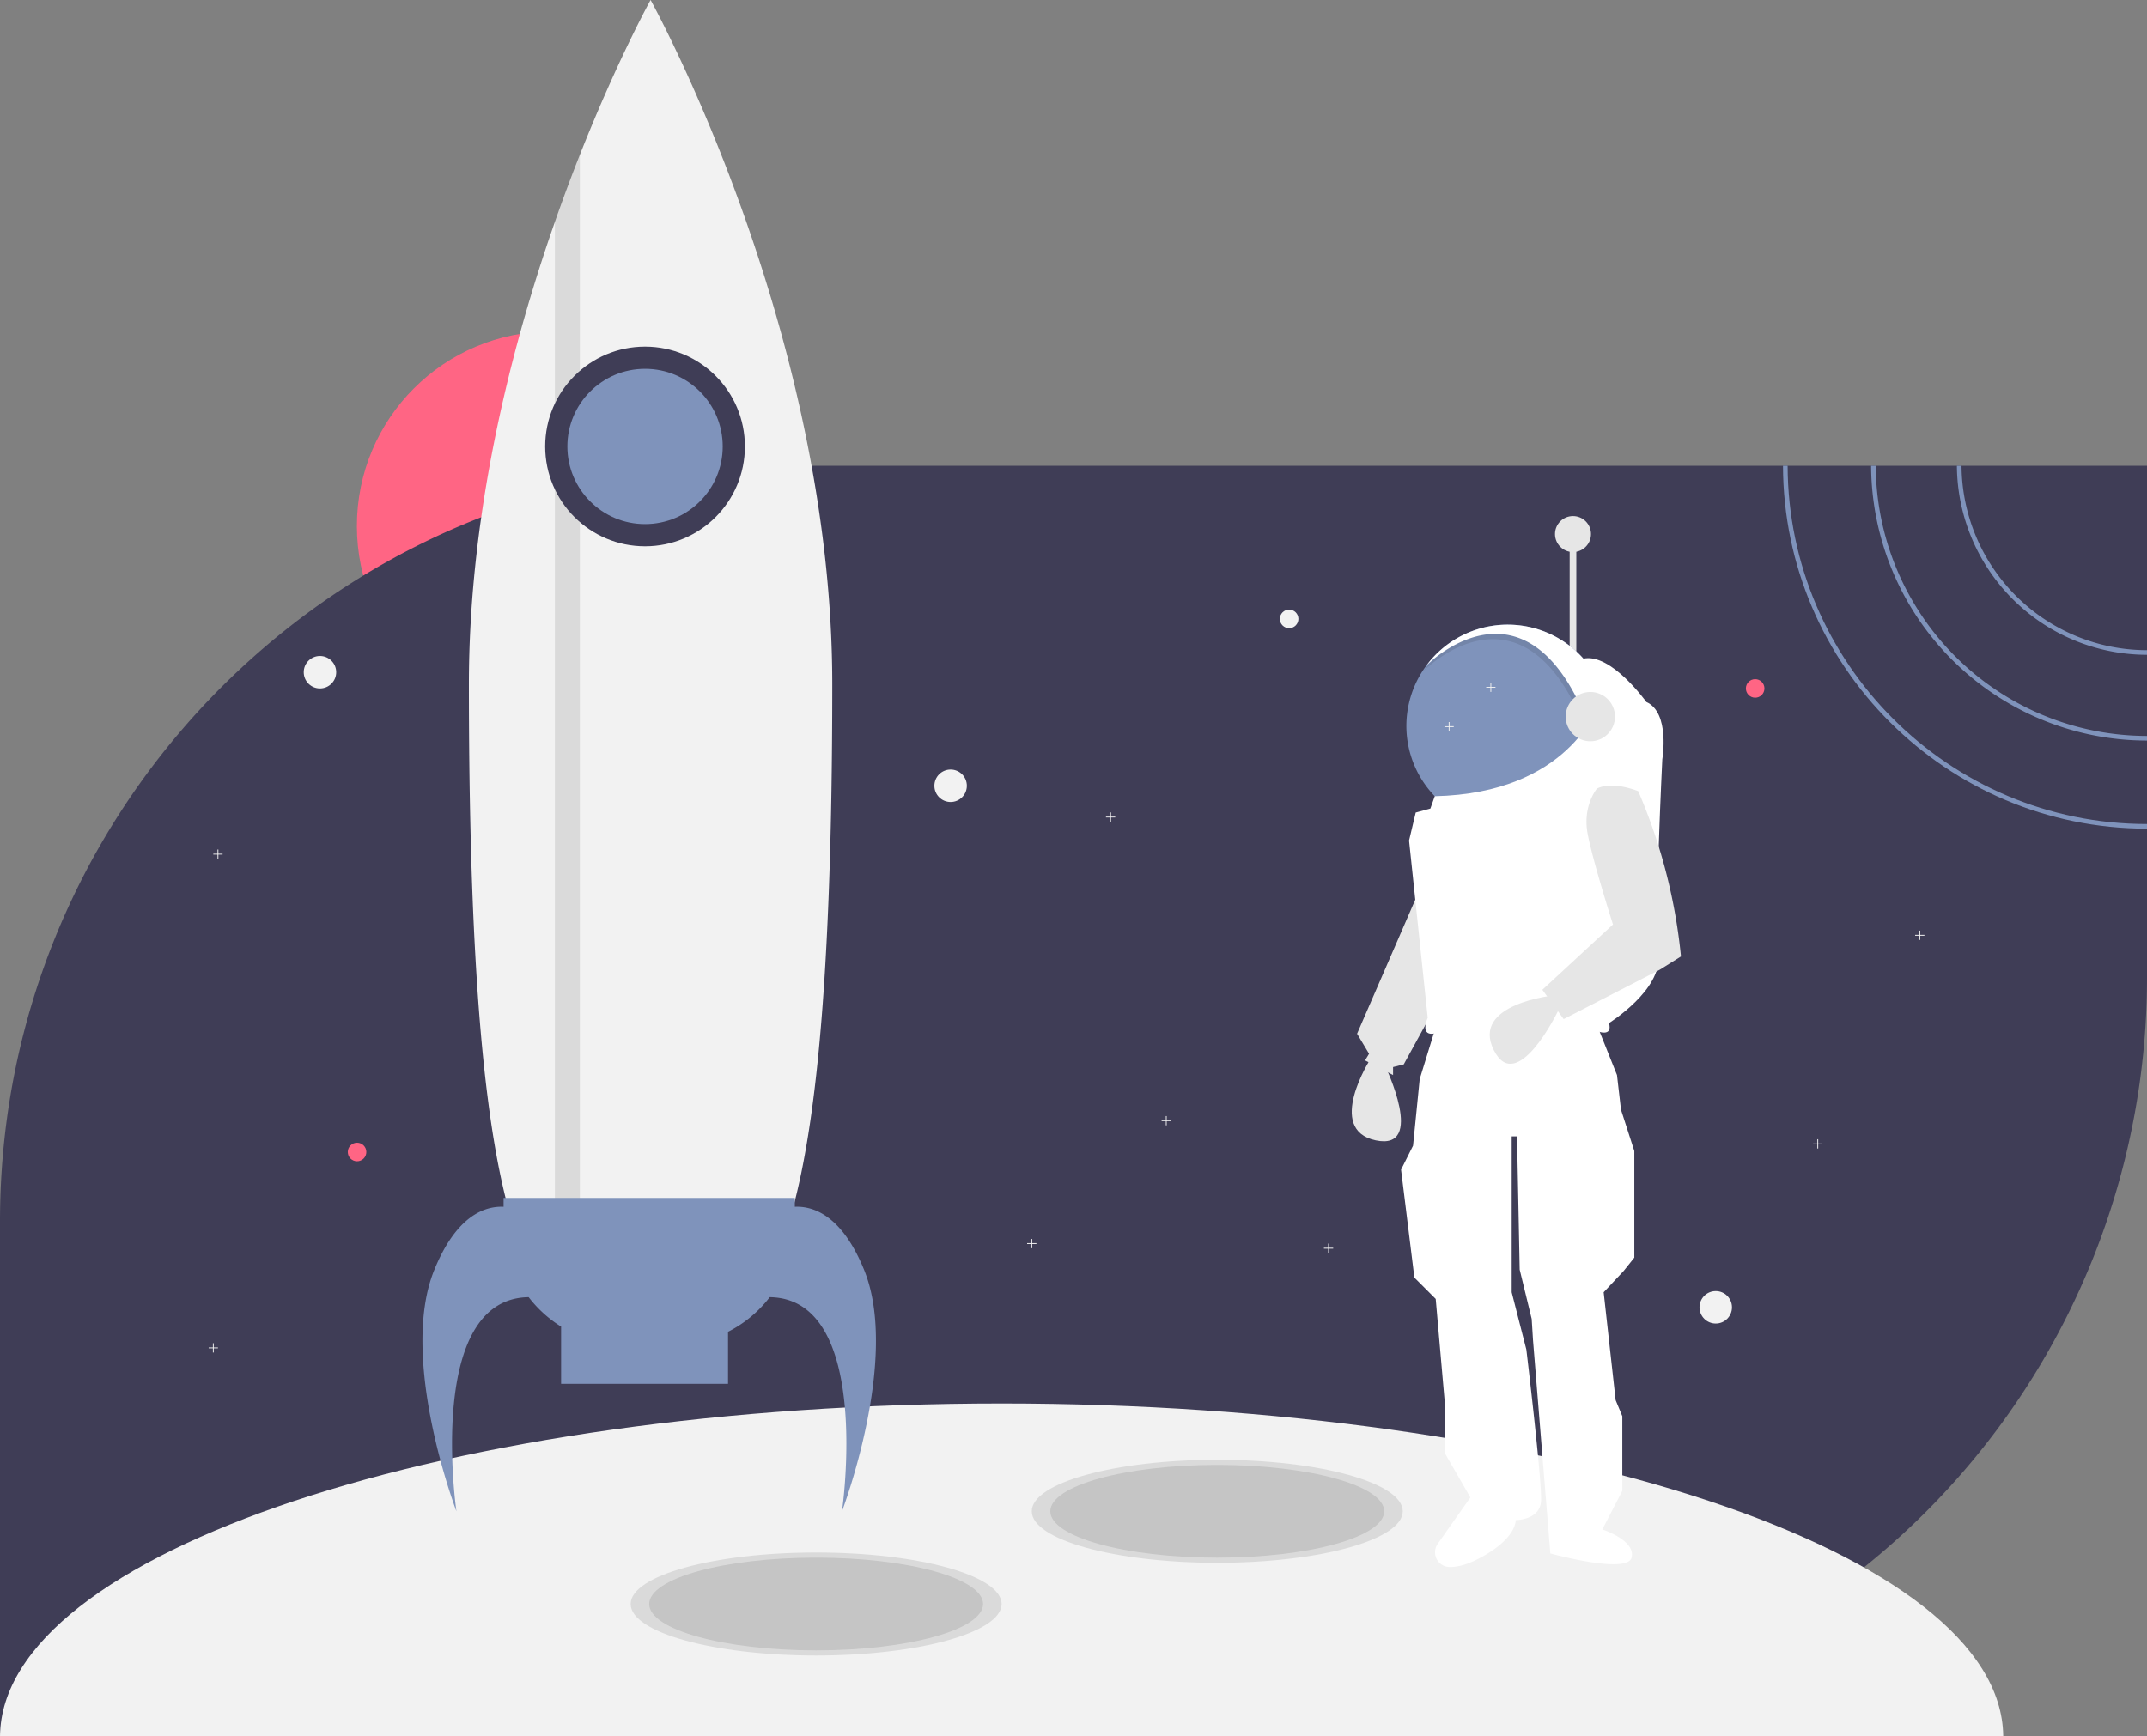 <svg data-name="Layer 1" xmlns="http://www.w3.org/2000/svg" width="926" height="749" viewBox="0 0 926 749"><rect x="0" y="0" width="926" height="749" fill="#808080" stroke="none"/><circle cx="237.905" cy="226.935" r="83.979" fill="#ff6584"/><path d="M926 200.96v220.88a325.991 325.991 0 01-326 326H0V526.96c0-118.03 62.73-221.42 156.68-278.63a323.577 323.577 0 0150.88-25.18 320.09 320.09 0 0131.76-10.53c.21-.07.43-.13.64-.18q4.77-1.305 9.6-2.46c.18-.05.35-.09.53-.13a326.116 326.116 0 0160.47-8.53c2.41-.11 4.82-.2 7.25-.25.87-.03 1.75-.05 2.64-.05q2.76-.06 5.55-.06z" fill="#3f3d56"/><path d="M432 605.5C193.914 605.5.819 669.701.01 749h863.98c-.81-79.299-193.904-143.5-431.99-143.5z" fill="#f2f2f2"/><ellipse cx="352" cy="692" rx="80" ry="22.222" opacity=".1"/><ellipse cx="525" cy="652" rx="80" ry="22.222" opacity=".1"/><ellipse cx="352" cy="692" rx="72" ry="20" opacity=".1"/><ellipse cx="525" cy="652" rx="72" ry="20" opacity=".1"/><circle cx="138" cy="290" r="7" fill="#f2f2f2"/><circle cx="740" cy="564" r="7" fill="#f2f2f2"/><circle cx="410" cy="339" r="7" fill="#f2f2f2"/><circle cx="757" cy="297" r="4" fill="#ff6584"/><circle cx="154" cy="497" r="4" fill="#ff6584"/><path fill="#f2f2f2" d="M94 581.322h-1.822V579.5h-.356v1.822H90v.356h1.822v1.822h.356v-1.822H94v-.356zm585-148h-1.822V431.5h-.356v1.822H675v.356h1.822v1.822h.356v-1.822H679v-.356zm151-30h-1.822V401.5h-.356v1.822H826v.356h1.822v1.822h.356v-1.822H830v-.356zm-325 80h-1.822V481.5h-.356v1.822H501v.356h1.822v1.822h.356v-1.822H505v-.356zm281 10h-1.822V491.5h-.356v1.822H782v.356h1.822v1.822h.356v-1.822H786v-.356zm-339 43h-1.822V534.5h-.356v1.822H443v.356h1.822v1.822h.356v-1.822H447v-.356zm128 2h-1.822V536.5h-.356v1.822H571v.356h1.822v1.822h.356v-1.822H575v-.356zm-479-170h-1.822V366.5h-.356v1.822H92v.356h1.822v1.822h.356v-1.822H96v-.356z"/><path fill="#e6e6e6" d="M676.997 230.689h2.874v58.063h-2.874zm-65.249 154.357l-26.445 60.938 5.174 8.623-1.725 2.874 12.073 6.324v-3.449l4.599-1.15 19.546-35.643-13.222-38.517z"/><path d="M591.052 456.907s-19.546 30.468 2.3 35.068 4.023-32.194 4.023-32.194z" fill="#e6e6e6"/><path d="M619.221 443.11l-6.899 22.42-2.874 28.744-5.174 10.348 5.749 46.566 9.198 9.198 4.024 45.99v20.697l10.923 18.97-14.066 19.965a6.36 6.36 0 004.99 10.031c3.106.082 7.2-.796 12.525-3.55 16.672-8.624 16.097-16.672 16.097-16.672s10.348 0 10.923-8.049-6.324-65.536-6.324-65.536l-6.323-24.72V490.25h2.3l1.149 57.488 5.174 21.271.575 9.198 7.473 91.982s33.344 9.198 35.068 1.725-12.647-12.073-12.647-12.073l8.623-16.672v-32.193l-2.874-6.899-5.174-46.566 8.623-9.198 4.599-5.749v-45.99l-5.749-17.822-1.725-14.947-9.198-22.995s-41.966-13.797-68.986 2.3z" fill="#fff"/><path d="M693.956 313.185a43.691 43.691 0 11-78.76-26.06l.012-.01a43.687 43.687 0 0178.748 26.07z" fill="#7f93bb"/><path d="M687.747 295.07l-3.564 20.415c-26.784-69.527-69.388-26.819-70.124-26.071a43.69 43.69 0 0173.688 5.657z" opacity=".1"/><path d="M688.897 292.771l-3.564 20.414c-26.784-69.526-69.389-26.818-70.125-26.07a43.69 43.69 0 0173.69 5.656z" fill="#fff"/><path d="M682.908 284.153l5.99 20.79s-12.433 37.263-70.087 38.562l-1.89 5.323-6.323 1.725-2.875 12.072 8.049 76.46s-3.45 7.474 2.3 6.899c0 0 37.942-12.648 70.71-1.15 0 0 6.899 2.874 5.174-3.45 0 0 22.996-14.371 21.271-29.318s1.725-84.509 1.725-84.509 3.449-20.12-6.899-24.72c0 0-15.198-21.272-27.145-18.684z" fill="#fff"/><path d="M670.304 429.418s-36.018 3.617-26.048 23.591 27.725-16.85 27.725-16.85z" fill="#e6e6e6"/><path d="M688.782 340.205s-6.324 7.473-4.024 19.546 10.923 39.092 10.923 39.092l-30.47 28.17 9.2 12.647 41.39-21.27 9.199-5.75A238.507 238.507 0 00708.108 345l-1.504-3.645s-10.923-4.6-17.822-1.15z" fill="#e6e6e6"/><circle cx="685.908" cy="309.161" r="10.635" fill="#e6e6e6"/><circle cx="678.434" cy="230.402" r="7.761" fill="#e6e6e6"/><path fill="#f2f2f2" d="M481 352.322h-1.822V350.5h-.356v1.822H477v.356h1.822v1.822h.356v-1.822H481v-.356zm164-56h-1.822V294.5h-.356v1.822H641v.356h1.822v1.822h.356v-1.822H645v-.356zm-18 17h-1.822V311.5h-.356v1.822H623v.356h1.822v1.822h.356v-1.822H627v-.356z"/><circle cx="556" cy="267" r="4" fill="#f2f2f2"/><path d="M358.958 295.195c0 279.043-35.089 279.043-78.36 279.043-22.371 0-42.553 0-56.826-38.545-4.103-11.078-7.728-25.363-10.767-43.75-6.843-41.333-10.767-103.447-10.767-196.749 0-35.877 4.247-71.05 10.767-103.9 3.135-15.816 6.796-31.082 10.767-45.64 4.858-17.826 10.181-34.587 15.553-49.924a769.071 769.071 0 0110.767-28.927C266.398 25.553 280.598 0 280.598 0s78.36 141.083 78.36 295.195z" fill="#f2f2f2"/><path d="M250.092 66.803v486.5h-10.767V95.73a769.153 769.153 0 0110.767-28.927z" opacity=".1"/><circle cx="278.205" cy="192.609" r="43.068" fill="#3f3d56"/><path d="M372.716 547.92c-9.576-23.572-21.872-27.64-29.909-27.286v-3.82H217.193v3.82c-8.037-.353-20.333 3.714-29.909 27.285C171.732 586.202 196.855 652 196.855 652s-13.426-91.767 31.158-92.371A52.762 52.762 0 00242 572.319V597h72v-22.434a52.707 52.707 0 0017.987-14.937c44.584.604 31.158 92.371 31.158 92.371s25.123-65.798 9.57-104.08z" fill="#7f93bb"/><circle cx="278.205" cy="192.609" r="33.497" fill="#7f93bb"/><path d="M846.01 200.96h-2A82.085 82.085 0 00926 282.5v-2a80.079 80.079 0 01-79.99-79.54z" fill="#7f93bb"/><path d="M809.01 200.96h-2A119.115 119.115 0 00926 319.5v-2a117.122 117.122 0 01-116.99-116.54z" fill="#7f93bb"/><path d="M771 200.96h-2c.25 86.36 70.58 156.54 157 156.54v-2c-85.32 0-154.75-69.28-155-154.54z" fill="#7f93bb"/></svg>